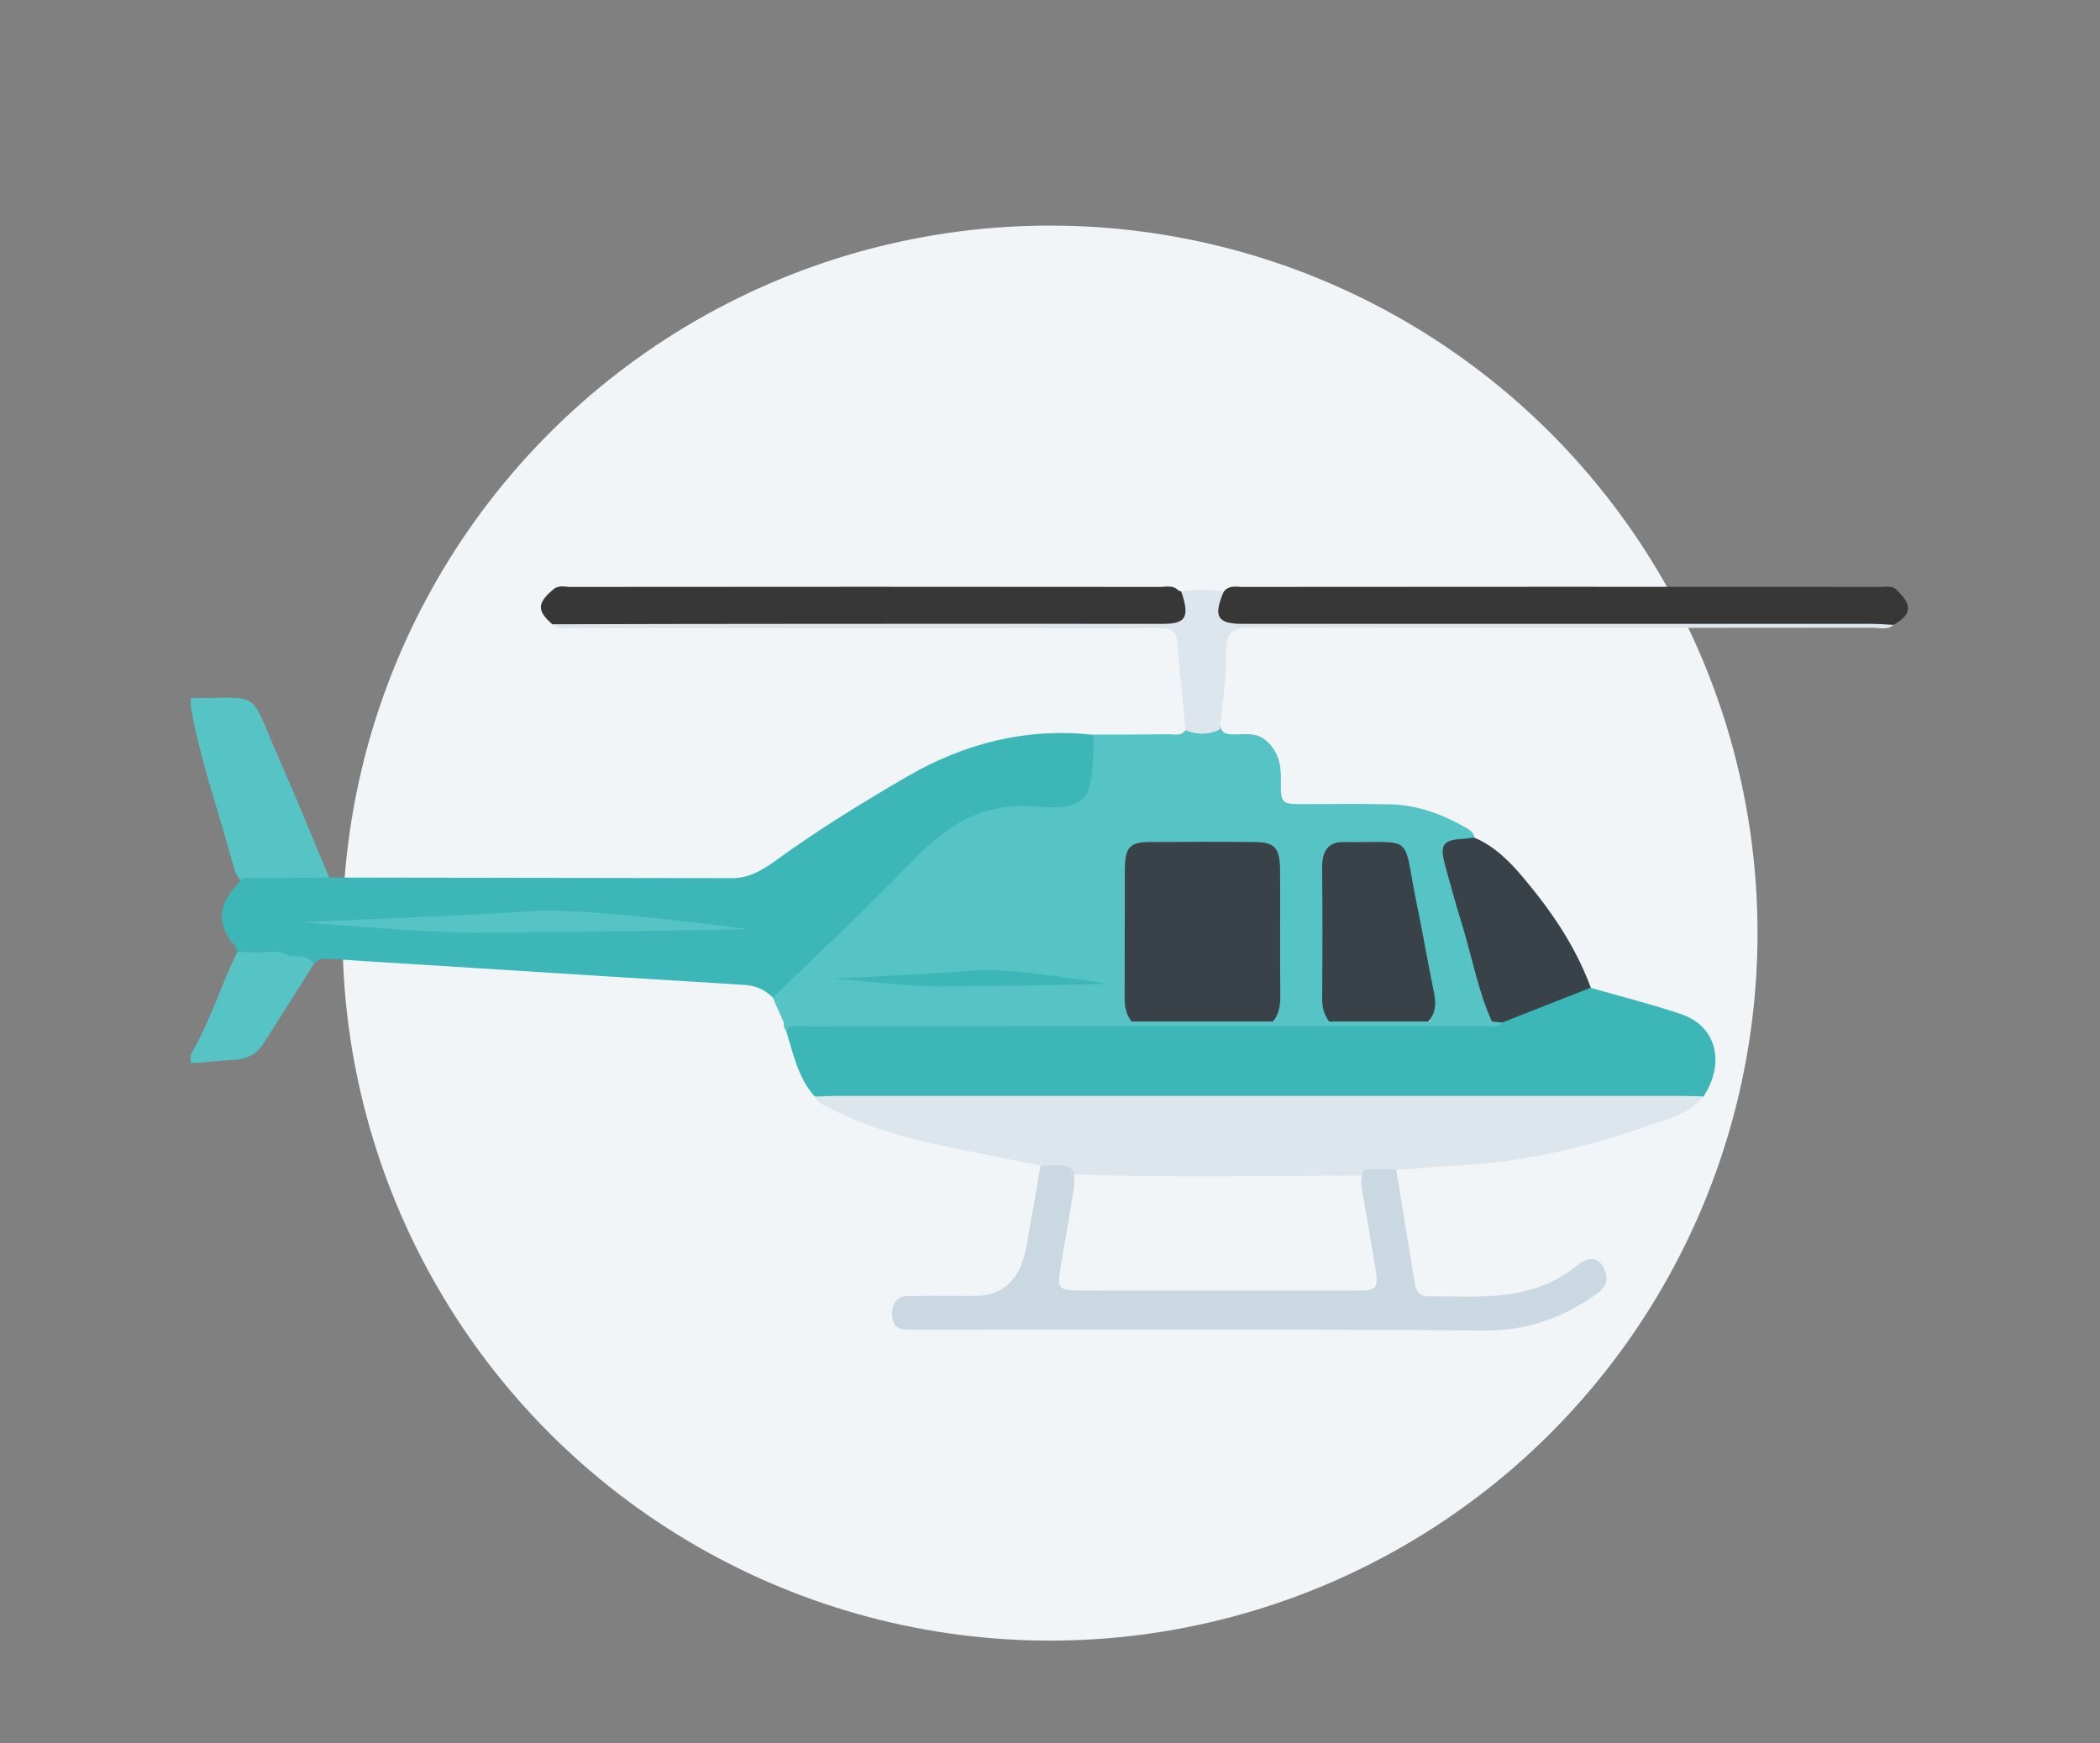 <?xml version="1.0" encoding="utf-8"?>
<!-- Generator: Adobe Illustrator 26.3.1, SVG Export Plug-In . SVG Version: 6.00 Build 0)  -->
<svg version="1.1" id="Layer_1" xmlns="http://www.w3.org/2000/svg" xmlns:xlink="http://www.w3.org/1999/xlink" x="0px" y="0px"
	 viewBox="0 0 1024 850" style="enable-background:new 0 0 1024 850;" xml:space="preserve">
<rect x="0" y="0" width="1024" height="850" fill="#808080" stroke="none"/>
<style type="text/css">
	.st0{fill:#F1F5F8;}
	.st1{fill:#56C3C5;}
	.st2{fill:#3DB6B8;}
	.st3{fill:#DDE6EC;}
	.st4{fill:#CAD8E1;}
	.st5{fill:#373737;}
	.st6{fill:#394249;}
</style>
<g>
	<circle class="st0" cx="512" cy="455" r="345"/>
	<path class="st1" d="M93,340.3c35.8,0.6,27.5-5.7,43.9,31.6c8.2,18.6,15.8,37.5,23.7,56.2c-2,2.9-4.9,3.2-7.7,3.2
		c-10.7,0.1-21.4,0.8-32.1-0.5c-4.7-1-6.2-5.4-7.4-9.9c-6.8-25.5-15.9-50.3-20.4-76.6V340.3z"/>
	<path class="st1" d="M93,514.3c9.2-15.7,14.7-33.5,22.6-50c2-2.2,4.4-2.3,6.8-1.8c6.1,1.9,12.3,0.9,18.5,1
		c4.6,0.9,10.3-1.3,12.2,6.5c-8.1,12.8-16.2,25.7-24.4,38.5c-3.7,5.8-8.6,8.1-14.8,8.3c-7,0.3-14.9,1.5-20.9,1.5V514.3L93,514.3z"/>
	<path class="st1" d="M382.2,498.7c-1.8-4.1-3.6-8.2-5.4-12.3c0.3-3.3,2.4-5.2,4.3-7.1c24.9-24.5,50-48.5,74.7-73.3
		c10.3-10.3,21.9-15,35.5-14.5c8.8,0.3,17.7,1.2,26.5-1.1c9.3-2.3,12.4-6.7,13.2-17.8c0.3-4.9-0.9-10.1,2.2-14.4
		c12.1,0,24.3,0,36.4-0.2c3,0,6.3,1.2,8.7-2.2c5.7-0.5,11.6,0,16.7-3.9c-0.2,6.5,3.7,6.2,7.6,6.2c5.1-0.1,10.3-0.9,14.9,3.1
		c5.2,4.6,7.2,10.6,7.1,18.2c-0.2,12.7,0,12.7,11.2,12.7c14,0,28.1-0.2,42.1,0.1c13.3,0.3,25.8,4.9,37.6,11.8
		c1.6,0.9,2.9,2.1,3.5,4.1c-9.1,4.7-12,12.7-8.7,24.1c5.5,18.9,10.9,37.8,16.3,56.8c1,3.4,3.7,7.3-0.4,10.7
		c-9.6,1.4-19.2,2.4-28.8-0.6c-0.4-24.7-7.4-48-11.5-72c-2.1-12.3-4.2-14-15.2-14.2c-23.1-0.6-23.3-0.6-23.1,26.8
		c0.2,18.9-1.4,38,1.4,56.9c0.2,1.1-0.5,1.8-1.1,2.6c-8.9,2.6-17.8,3-26.6-0.4c0.8-21.9,0.6-43.7,0.6-65.6c0-18-1.7-20-17.3-20.1
		c-13.4-0.1-26.9-0.2-40.3,0.1c-10.6,0.2-12.8,2.5-12.7,14.7c0.2,22.6-1.5,45.3,1.2,67.8c0.2,1.4-0.2,2.6-1.2,3.5
		c-3.4,2.4-7.2,1.7-10.9,1.8c-48.9,0.1-97.8,0.1-146.7,0C389.8,501.1,385.7,501.7,382.2,498.7L382.2,498.7z"/>
	<path class="st2" d="M533.1,358.3c0.3,32.4-2.2,37-29.8,34.9c-24.2-1.8-41.9,9.3-59,27.2c-21.8,22.8-44.9,44.1-67.5,66
		c-3.8-3.8-8.2-5.7-13.2-6.1c-44.2-2.7-88.3-5.5-132.5-8.3c-23.1-1.5-46.2-2.8-69.2-4.4c-3.2-0.2-6.2-0.7-8.7,2.3
		c-3.3-4.2-7.8-3.7-12-3.7c-6.1-2.7-12.8,0.7-18.9-2c-2.2,0-4.4,0-6.6,0c-0.2-2.6-2-3.8-3.3-5.5c-7.2-10.6-5.4-19.4,6.4-30.5
		c13.9-0.1,27.9-0.2,41.8-0.3c65.5,0.1,131.1,0.2,196.6,0.3c7.8,0,14.4-3.8,20.8-8.4c20.9-15.2,42.6-28.5,64.6-41.3
		C471.2,362,501.2,354.8,533.1,358.3L533.1,358.3z"/>
	<path class="st1" d="M364,453c-0.9,0.4-108,1.8-133.1,1.8s-83.9-5.2-83.9-5.2s85.5-3.3,112-5.3S364,453,364,453z"/>
	<path class="st2" d="M540,479.7c-0.6,0.3-66.2,1.3-81.6,1.3s-51.4-3.9-51.4-3.9s52.4-2.4,68.7-3.9C491.9,471.7,540,479.7,540,479.7
		z"/>
	<path class="st2" d="M397.3,534.7c-8-8.7-10.5-20.8-14-32.2c1.4-6.3,5.8-2.9,8.5-2.9c49.2-0.3,98.5,0.5,147.7-0.5
		c18.8-0.4,37.7-1,56.5-1.7c12.3-0.5,24.5,1.8,36.7,2.1c13.2,0.4,26.1-2.3,39.3-2.2c16.3,0.1,32.4,3.4,48.8,2.1
		c3.1-0.3,6.3,0.5,9.1-1.9c12.5-6.4,25.8-10,38.4-16c2.4-1.2,5-1.4,7.4,0.2c14.7,4.2,29.5,7.9,44,12.8c17.2,5.7,21.8,23.7,10.9,40.3
		c-4.8,2.5-9.9,2.9-15.1,2.9c-134.3,0-268.6,0-403,0C407.3,537.6,402.2,537,397.3,534.7L397.3,534.7z"/>
	<path class="st3" d="M397.3,534.7c3.4-0.1,6.9-0.3,10.3-0.3c137.5,0,275.1,0,412.6,0c3.4,0,6.9,0.2,10.3,0.2
		c-7.4,9.5-18,11.1-27.6,14.5c-31.7,11.2-64,18.5-97.3,19.5c-8.2,0.3-16.4,1.7-24.7,1.7c-4.8,4.5-10.6,2.6-16,2.9
		c-46.9,0.1-93.8,1.1-140.7-0.5c-5.4-2.5-11.8,0.3-16.8-4.4c-13.4-2.7-26.8-5.2-40.1-8c-21.8-4.5-43.5-9.7-63.8-20.5
		C401.1,538.6,398.6,537.6,397.3,534.7L397.3,534.7z"/>
	<path class="st4" d="M507.4,568.3c5.1,0.8,10.5-1.8,15.4,1.9c1.9,4.6,0.8,9.2,0.1,13.7c-1.7,10.8-3.6,21.6-5.5,32.4
		c-2,12.2-1.6,12.9,9.5,13c5.1,0.1,10.3,0,15.5,0c39.5,0,79.1,0,118.6,0c10.9,0,11.4-0.7,9.3-13.2c-1.9-11.1-3.8-22.2-5.7-33.4
		c-0.7-4.2-1.8-8.5,0.8-12.5h15.4c3,18.6,6.1,37.2,9.1,55.8c0.7,4.1,2.6,6.1,6.5,6.1c25.1-0.1,50.6,3.1,73-15.3
		c4.6-3.8,10.2-4.6,13.1,2.6c2.8,6.8-1.8,10.2-6.2,13.1c-16.4,11.1-33.5,16.5-53,16.3c-91.1-0.8-182.2-0.4-273.3-0.4
		c-2.6,0-5.1,0-7.7-0.1c-4.3,0-7.3-1.8-7.3-7.4c0-5.6,2.6-8.8,7.4-8.9c10.9-0.2,21.8-0.1,32.7-0.1c14.3,0,22.8-8.3,25.5-24.8
		C502.9,594.3,505.2,581.3,507.4,568.3L507.4,568.3z"/>
	<path class="st5" d="M925.2,288c7.4,7.2,6.9,11.7-1.7,16.6c-1.9,0.8-4,0.6-6,0.6c-119.2,0-195.3,0-314.5,0.1
		c-4.1,0-8.2,0.3-10.1-5.2c-1.8-5.2-0.2-9,3.9-11.7c2.4-1.8,5-1,7.5-1c119-0.1,195-0.1,314.1,0C920.7,287.3,923,286.9,925.2,288
		L925.2,288z"/>
	<path class="st5" d="M269.3,304.4c-7.4-6.5-7.4-10.1-0.1-16.5c2.5-1.1,5.1-0.6,7.6-0.6c118.2,0,171.8,0,290,0
		c2.6,0,5.1-0.5,7.7,0.6c0.5,0.2,1,0.3,1.5,0.5c4.4,2.8,4.6,7.3,3.2,12.1c-1.3,4.6-4.5,4.9-8.3,4.9c-118.7-0.2-172.7-0.1-291.4-0.2
		C276.1,305.2,272.6,306,269.3,304.4L269.3,304.4z"/>
	<path class="st6" d="M775.7,481.6c-14.4,5.7-28.8,11.3-43.2,17c-1.7,0.7-3.4,1.3-5-0.5c-6.7-14.7-9.6-31-14.3-46.4
		c-2.9-9.3-5.5-18.7-8.1-28.1c-3.3-11.8-2-14,8.7-14.6c1.7-0.1,3.4-0.4,5-0.6c12.6,5.2,21.5,16.3,30.2,27.2
		C759.8,449.3,769.3,464.3,775.7,481.6L775.7,481.6z"/>
	<path class="st3" d="M269.3,304.4c62.1-0.1,59.6-0.2,121.8-0.2c58.7-0.1,117.4,0,176.1,0c11.2,0,13-3.4,8.8-15.8
		c6.9-1,13.8-0.9,20.8-0.1c-5.3,12.2-3.3,15.9,8.9,15.9c116.6,0,190.1,0,306.6,0c3.7,0,7.4,0.3,11.1,0.5c-3.1,2.7-6.7,1.4-10,1.4
		c-115.4,0.1-187.8,0.2-303.2-0.1c-8.2,0-12.4,1.2-12.3,12.5c0.2,11.2-1.9,25.9-3,37.1c-4.5,2.5-10.6,3-16.8,0.5
		c-1.3-13.9-2.8-27.7-3.9-41.6c-0.5-7.1-3.6-8.4-9.1-8.3c-27.5,0.3-55,0.1-82.5,0.1c-89.1,0-113.5,0-202.6-0.1
		C276.5,306.1,272.6,307.4,269.3,304.4L269.3,304.4z"/>
	<path class="st5" d="M925.2,288c-116.7,0-190.3,0.1-306.9,0.1c-7.2,0-14.3,0.1-21.4,0.2c2.6-3.1,5.9-2.1,8.9-2.1
		c118.1-0.1,193.2-0.1,311.3,0C919.8,286.2,922.8,285.3,925.2,288L925.2,288z"/>
	<path class="st5" d="M574.6,287.9c-70.1,0.1-140.2,0.2-210.3,0.2c-53.2,0-41.8-0.1-95-0.2c2.7-2.9,6-1.7,9-1.7
		c117.3-0.1,170-0.1,287.3,0C568.6,286.2,571.9,285.1,574.6,287.9L574.6,287.9z"/>
	<path class="st1" d="M727.6,498.1c1.7,0.2,3.3,0.4,5,0.5c-3,3-6.6,1.7-9.9,1.7c-109.6,0.1-219.1,0.1-328.7,0.2
		c-3.5,0-7.5-1.7-10.6,2c-1.2-0.9-1.3-2.3-1.2-3.8c49.1-0.1,98.3-0.2,147.4-0.3c7.4,0,14.8-0.2,22.3-0.2c2.5-2.9,5.7-2.9,8.8-3
		c17.1-0.2,34.2-0.2,51.4,0c3.1,0,6.3,0.1,8.8,2.9c9.1,0,18.2,0,27.3,0c1.7-2.2,3.9-2.7,6.2-2.8c12-0.5,24-0.5,36,0
		c2.3,0.1,4.5,0.7,6.2,2.8C706.9,498.1,717.2,498.1,727.6,498.1L727.6,498.1z"/>
	<path class="st1" d="M122.2,464.3c6.3,1,12.9-2.2,18.9,2C134.8,465.4,128.2,468.6,122.2,464.3z"/>
	<path class="st6" d="M620.8,498.1c-23,0-46,0-69,0c-2.7-3.4-3.5-7.3-3.4-11.9c0.1-20.6,0-41.3,0.1-61.9c0-10.9,2.3-13.6,11.6-13.7
		c17.4-0.1,34.9-0.2,52.3,0c9.2,0.1,11.7,3.1,11.8,13.6c0.1,20.6-0.1,41.3,0.1,61.9C624.3,490.8,623.4,494.7,620.8,498.1
		L620.8,498.1z"/>
	<path class="st6" d="M696.5,498.1c-16.1,0-32.3,0-48.4,0c-2.3-3.1-3.4-6.6-3.4-10.9c0.2-21.3,0.2-42.5,0-63.8
		c-0.1-8.8,3.2-13,10.7-12.8c35.7,0.5,28-5.2,35.8,32c2.9,13.8,5.2,27.9,8.1,41.7C700.4,489.8,699.9,494.2,696.5,498.1L696.5,498.1z
		"/>
</g>
</svg>
